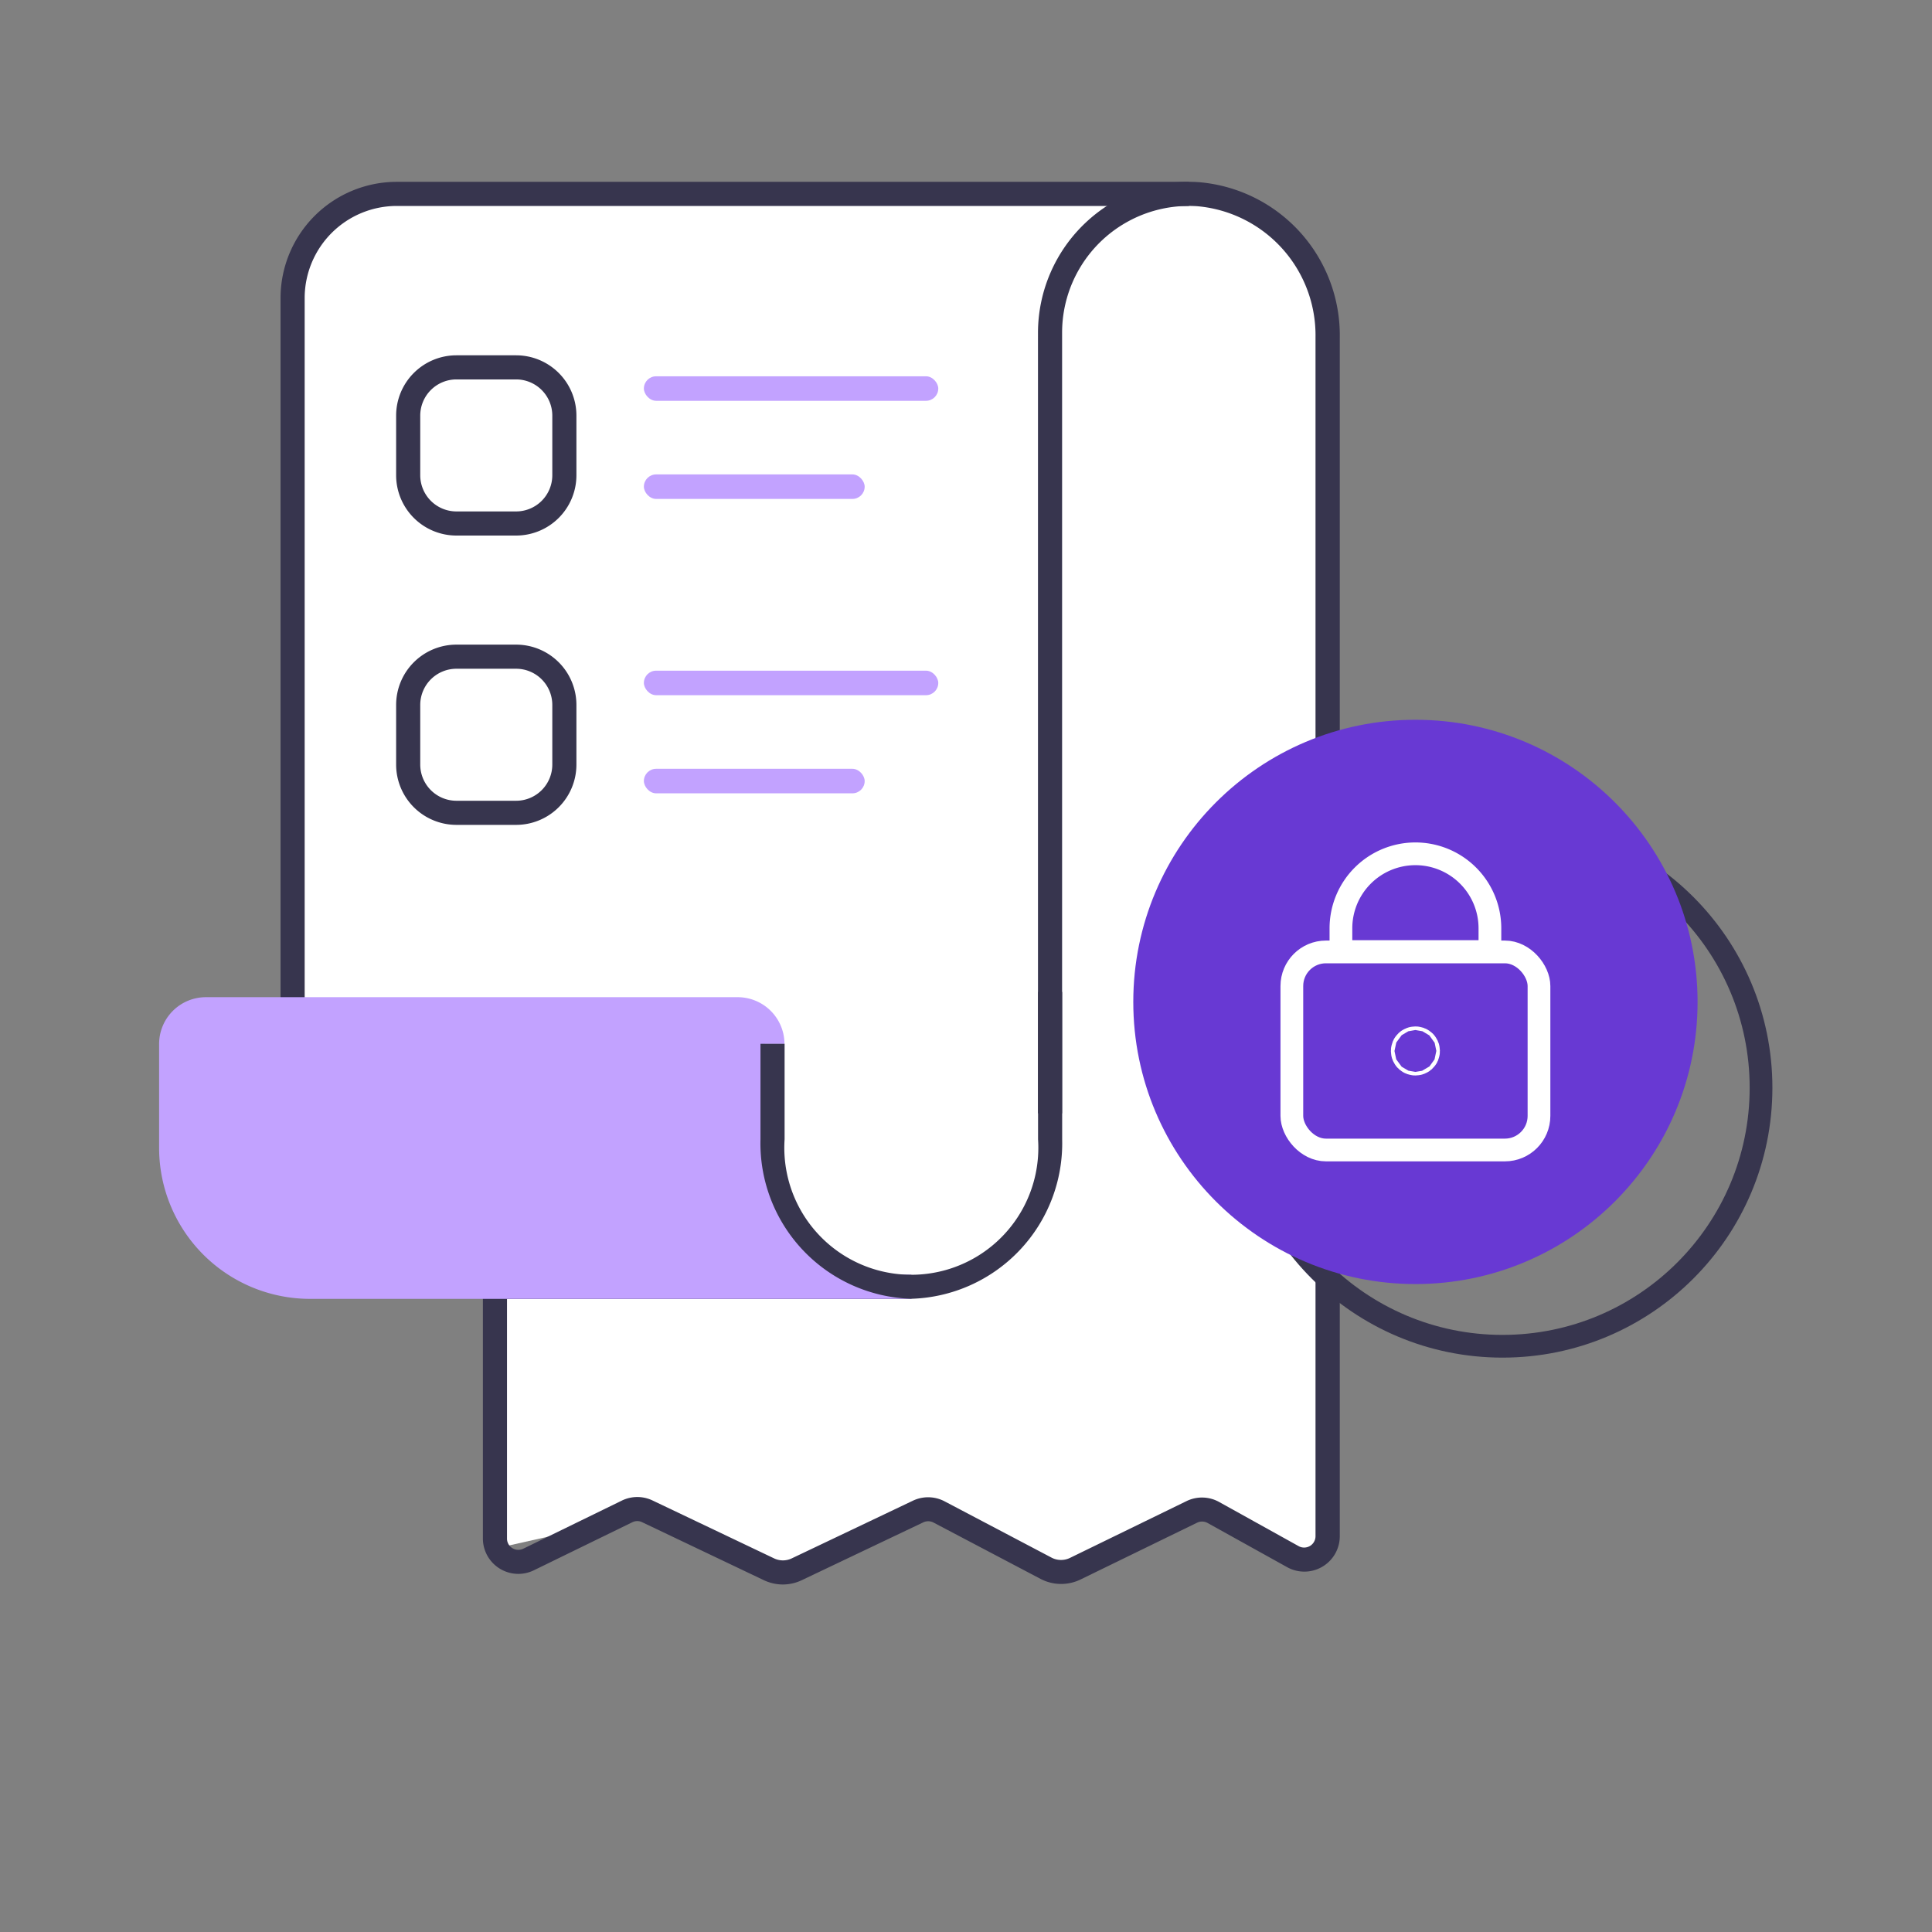 <svg xmlns="http://www.w3.org/2000/svg" xmlns:xlink="http://www.w3.org/1999/xlink" width="85" height="85" viewBox="0 0 85 85">
  <rect x="0" y="0" width="85" height="85" fill="#808080" stroke="none"/>
  <defs>
    <style>
      .cls-1, .cls-10, .cls-12, .cls-7, .cls-9 {
        fill: none;
      }

      .cls-2 {
        fill: #fff;
      }

      .cls-3 {
        fill: #37354e;
      }

      .cls-4, .cls-5 {
        fill: #c2a2ff;
      }

      .cls-4 {
        stroke: rgba(0,0,0,0);
        stroke-miterlimit: 10;
      }

      .cls-6 {
        isolation: isolate;
      }

      .cls-7 {
        stroke: #37354e;
      }

      .cls-8 {
        fill: #6839d3;
      }

      .cls-10, .cls-9 {
        stroke: #fff;
      }

      .cls-10 {
        stroke-width: 2px;
      }

      .cls-11 {
        stroke: none;
      }

      .cls-12 {
        clip-path: url(#clip);
      }
    </style>
    <clipPath id="clip">
      <use xlink:href="#fill"/>
    </clipPath>
  </defs>
  <g id="img_main_security" transform="translate(-233 -364)">
    <rect id="area" class="cls-1" width="85" height="85" transform="translate(233 364)"/>
    <g id="그룹_4039" data-name="그룹 4039" transform="translate(100.709 10.927)">
      <path id="패스_2268" data-name="패스 2268" class="cls-2" d="M244.314,30.027l-1.321,1.264c0,.09-1.357,2.138-1.357,2.138v33.62l8.833,10.309V89.2l7.211-1.619,5.464,2.563,6.341-2.563,6.071,2.563,6.071-2.563,5.464,1.956.279-55.178-2.564-3.072-2.4-1.264-2.719-.541Z" transform="translate(-96.521 332.032)"/>
      <g id="그룹_2937" data-name="그룹 2937" transform="translate(139.291 361.073)">
        <path id="패스_2258" data-name="패스 2258" class="cls-3" d="M1326.631,477h-1.061V445.61a5.116,5.116,0,0,1,5.111-5.11h34.852v1.061h-34.852a4.055,4.055,0,0,0-4.05,4.049Z" transform="translate(-1320.227 -440.5)"/>
        <path id="패스_2259" data-name="패스 2259" class="cls-2" d="M1351.731,489v-1.061a5.581,5.581,0,0,0,5.575-5.576V451.073h1.061v31.293A6.644,6.644,0,0,1,1351.731,489Z" transform="translate(-1318.637 -439.858)"/>
        <path id="패스_2261" data-name="패스 2261" class="cls-3" d="M1347.162,502.211a1.969,1.969,0,0,1-.846-.193l-5.345-2.546a.489.489,0,0,0-.433,0l-4.333,2.114a1.559,1.559,0,0,1-2.243-1.4v-11.6h18.849v1.061h-17.788v10.543a.49.49,0,0,0,.234.421.5.5,0,0,0,.483.025l4.333-2.115a1.554,1.554,0,0,1,1.354-.006l5.346,2.547a.9.9,0,0,0,.778,0l5.331-2.538a1.558,1.558,0,0,1,1.394.029l4.71,2.479a.9.9,0,0,0,.8.012l5.13-2.5a1.553,1.553,0,0,1,1.44.038l3.5,1.944a.5.5,0,0,0,.738-.434V447.345a5.7,5.7,0,0,0-5.2-5.772,5.575,5.575,0,0,0-5.949,5.563v34.347h-1.061V447.136a6.666,6.666,0,0,1,2.1-4.843,6.589,6.589,0,0,1,4.978-1.778,6.759,6.759,0,0,1,6.2,6.83v52.742a1.559,1.559,0,0,1-2.316,1.362l-3.5-1.944a.5.5,0,0,0-.459-.014l-5.131,2.5a1.953,1.953,0,0,1-1.762-.028l-4.71-2.479a.507.507,0,0,0-.444-.008l-5.33,2.537A1.956,1.956,0,0,1,1347.162,502.211Z" transform="translate(-1319.717 -440.5)"/>
        <path id="합치기_35" data-name="합치기 35" class="cls-4" d="M6.637,13.273A6.644,6.644,0,0,1,0,6.638V2.058A2.06,2.06,0,0,1,2.057,0h23.4a2.06,2.06,0,0,1,2.057,2.058h-.861l.108.2v4.1L27.4,9.657l2.751,2.465-.126.049q1.481.041,3.068.042v1.06Z" transform="translate(0 35.872)"/>
        <path id="패스_2262" data-name="패스 2262" class="cls-3" d="M1352.111,487.6a6.843,6.843,0,0,1-6.636-7.018v-4.2h1.061v4.2a5.588,5.588,0,1,0,11.151,0V474.1h1.061v6.488A6.843,6.843,0,0,1,1352.111,487.6Z" transform="translate(-1319.017 -438.459)"/>
        <path id="패스_2263" data-name="패스 2263" class="cls-3" d="M1335.643,455.625h-2.628a2.654,2.654,0,0,1-2.652-2.652v-2.626a2.654,2.654,0,0,1,2.652-2.652h2.628a2.654,2.654,0,0,1,2.652,2.652v2.626A2.654,2.654,0,0,1,1335.643,455.625Zm-2.628-6.869a1.593,1.593,0,0,0-1.591,1.591v2.626a1.593,1.593,0,0,0,1.591,1.591h2.628a1.593,1.593,0,0,0,1.591-1.591v-2.626a1.593,1.593,0,0,0-1.591-1.591Z" transform="translate(-1319.935 -440.063)"/>
        <path id="패스_2264" data-name="패스 2264" class="cls-3" d="M1335.643,455.625h-2.628a2.654,2.654,0,0,1-2.652-2.652v-2.626a2.654,2.654,0,0,1,2.652-2.652h2.628a2.654,2.654,0,0,1,2.652,2.652v2.626A2.654,2.654,0,0,1,1335.643,455.625Zm-2.628-6.869a1.593,1.593,0,0,0-1.591,1.591v2.626a1.593,1.593,0,0,0,1.591,1.591h2.628a1.593,1.593,0,0,0,1.591-1.591v-2.626a1.593,1.593,0,0,0-1.591-1.591Z" transform="translate(-1319.935 -427.334)"/>
        <rect id="사각형_2426" data-name="사각형 2426" class="cls-5" width="12.952" height="1.079" rx="0.54" transform="translate(21.328 8.555)"/>
        <rect id="사각형_2427" data-name="사각형 2427" class="cls-5" width="9.714" height="1.079" rx="0.54" transform="translate(21.328 12.872)"/>
        <rect id="사각형_2429" data-name="사각형 2429" class="cls-5" width="12.952" height="1.079" rx="0.54" transform="translate(21.328 21.507)"/>
        <rect id="사각형_2428" data-name="사각형 2428" class="cls-5" width="9.714" height="1.079" rx="0.54" transform="translate(21.328 25.824)"/>
      </g>
      <g id="coin" class="cls-6" transform="translate(182.151 384.74)">
        <circle id="타원_301" data-name="타원 301" class="cls-1" cx="11.873" cy="11.873" r="11.873" transform="translate(1.134 1.079)"/>
        <g id="타원_300" data-name="타원 300" class="cls-7" transform="translate(4.372 4.317)">
          <circle class="cls-11" cx="11.873" cy="11.873" r="11.873"/>
          <circle class="cls-1" cx="11.873" cy="11.873" r="11.373"/>
        </g>
        <g id="그룹_4038" data-name="그룹 4038" transform="translate(0 0)">
          <circle id="타원_1528" data-name="타원 1528" class="cls-8" cx="12.413" cy="12.413" r="12.413" transform="translate(0 0)"/>
          <g id="그룹_3996" data-name="그룹 3996" transform="translate(6.476 5.397)">
            <g id="사각형_2124" data-name="사각형 2124" class="cls-9" transform="translate(0 4.317)">
              <rect class="cls-11" width="11.873" height="9.714" rx="2"/>
              <rect class="cls-1" x="0.5" y="0.5" width="10.873" height="8.714" rx="1.5"/>
            </g>
            <g id="사각형_2109" data-name="사각형 2109" class="cls-9" transform="translate(2.159 0)">
              <path class="cls-11" d="M3.778,0h0A3.778,3.778,0,0,1,7.555,3.778V5.3a0,0,0,0,1,0,0H0a0,0,0,0,1,0,0V3.778A3.778,3.778,0,0,1,3.778,0Z"/>
              <path class="cls-1" d="M3.778.5h0A3.278,3.278,0,0,1,7.055,3.778v.938a.084.084,0,0,1-.084.084H.584A.084.084,0,0,1,.5,4.716V3.778A3.278,3.278,0,0,1,3.778.5Z"/>
            </g>
            <g id="사각형_2110" data-name="사각형 2110" class="cls-10" transform="translate(6.476 7.555)">
              <rect id="fill" class="cls-11" height="2.159"/>
              <path class="cls-12" d="M0,1h0M1,0v2.159M0,1.159h-0M-1,2.159v-2.159"/>
            </g>
            <g id="타원_286" data-name="타원 286" class="cls-10" transform="translate(4.857 8.095)">
              <circle class="cls-11" cx="1.079" cy="1.079" r="1.079"/>
              <circle class="cls-1" cx="1.079" cy="1.079" r="0.079"/>
            </g>
          </g>
        </g>
      </g>
    </g>
  </g>
</svg>
